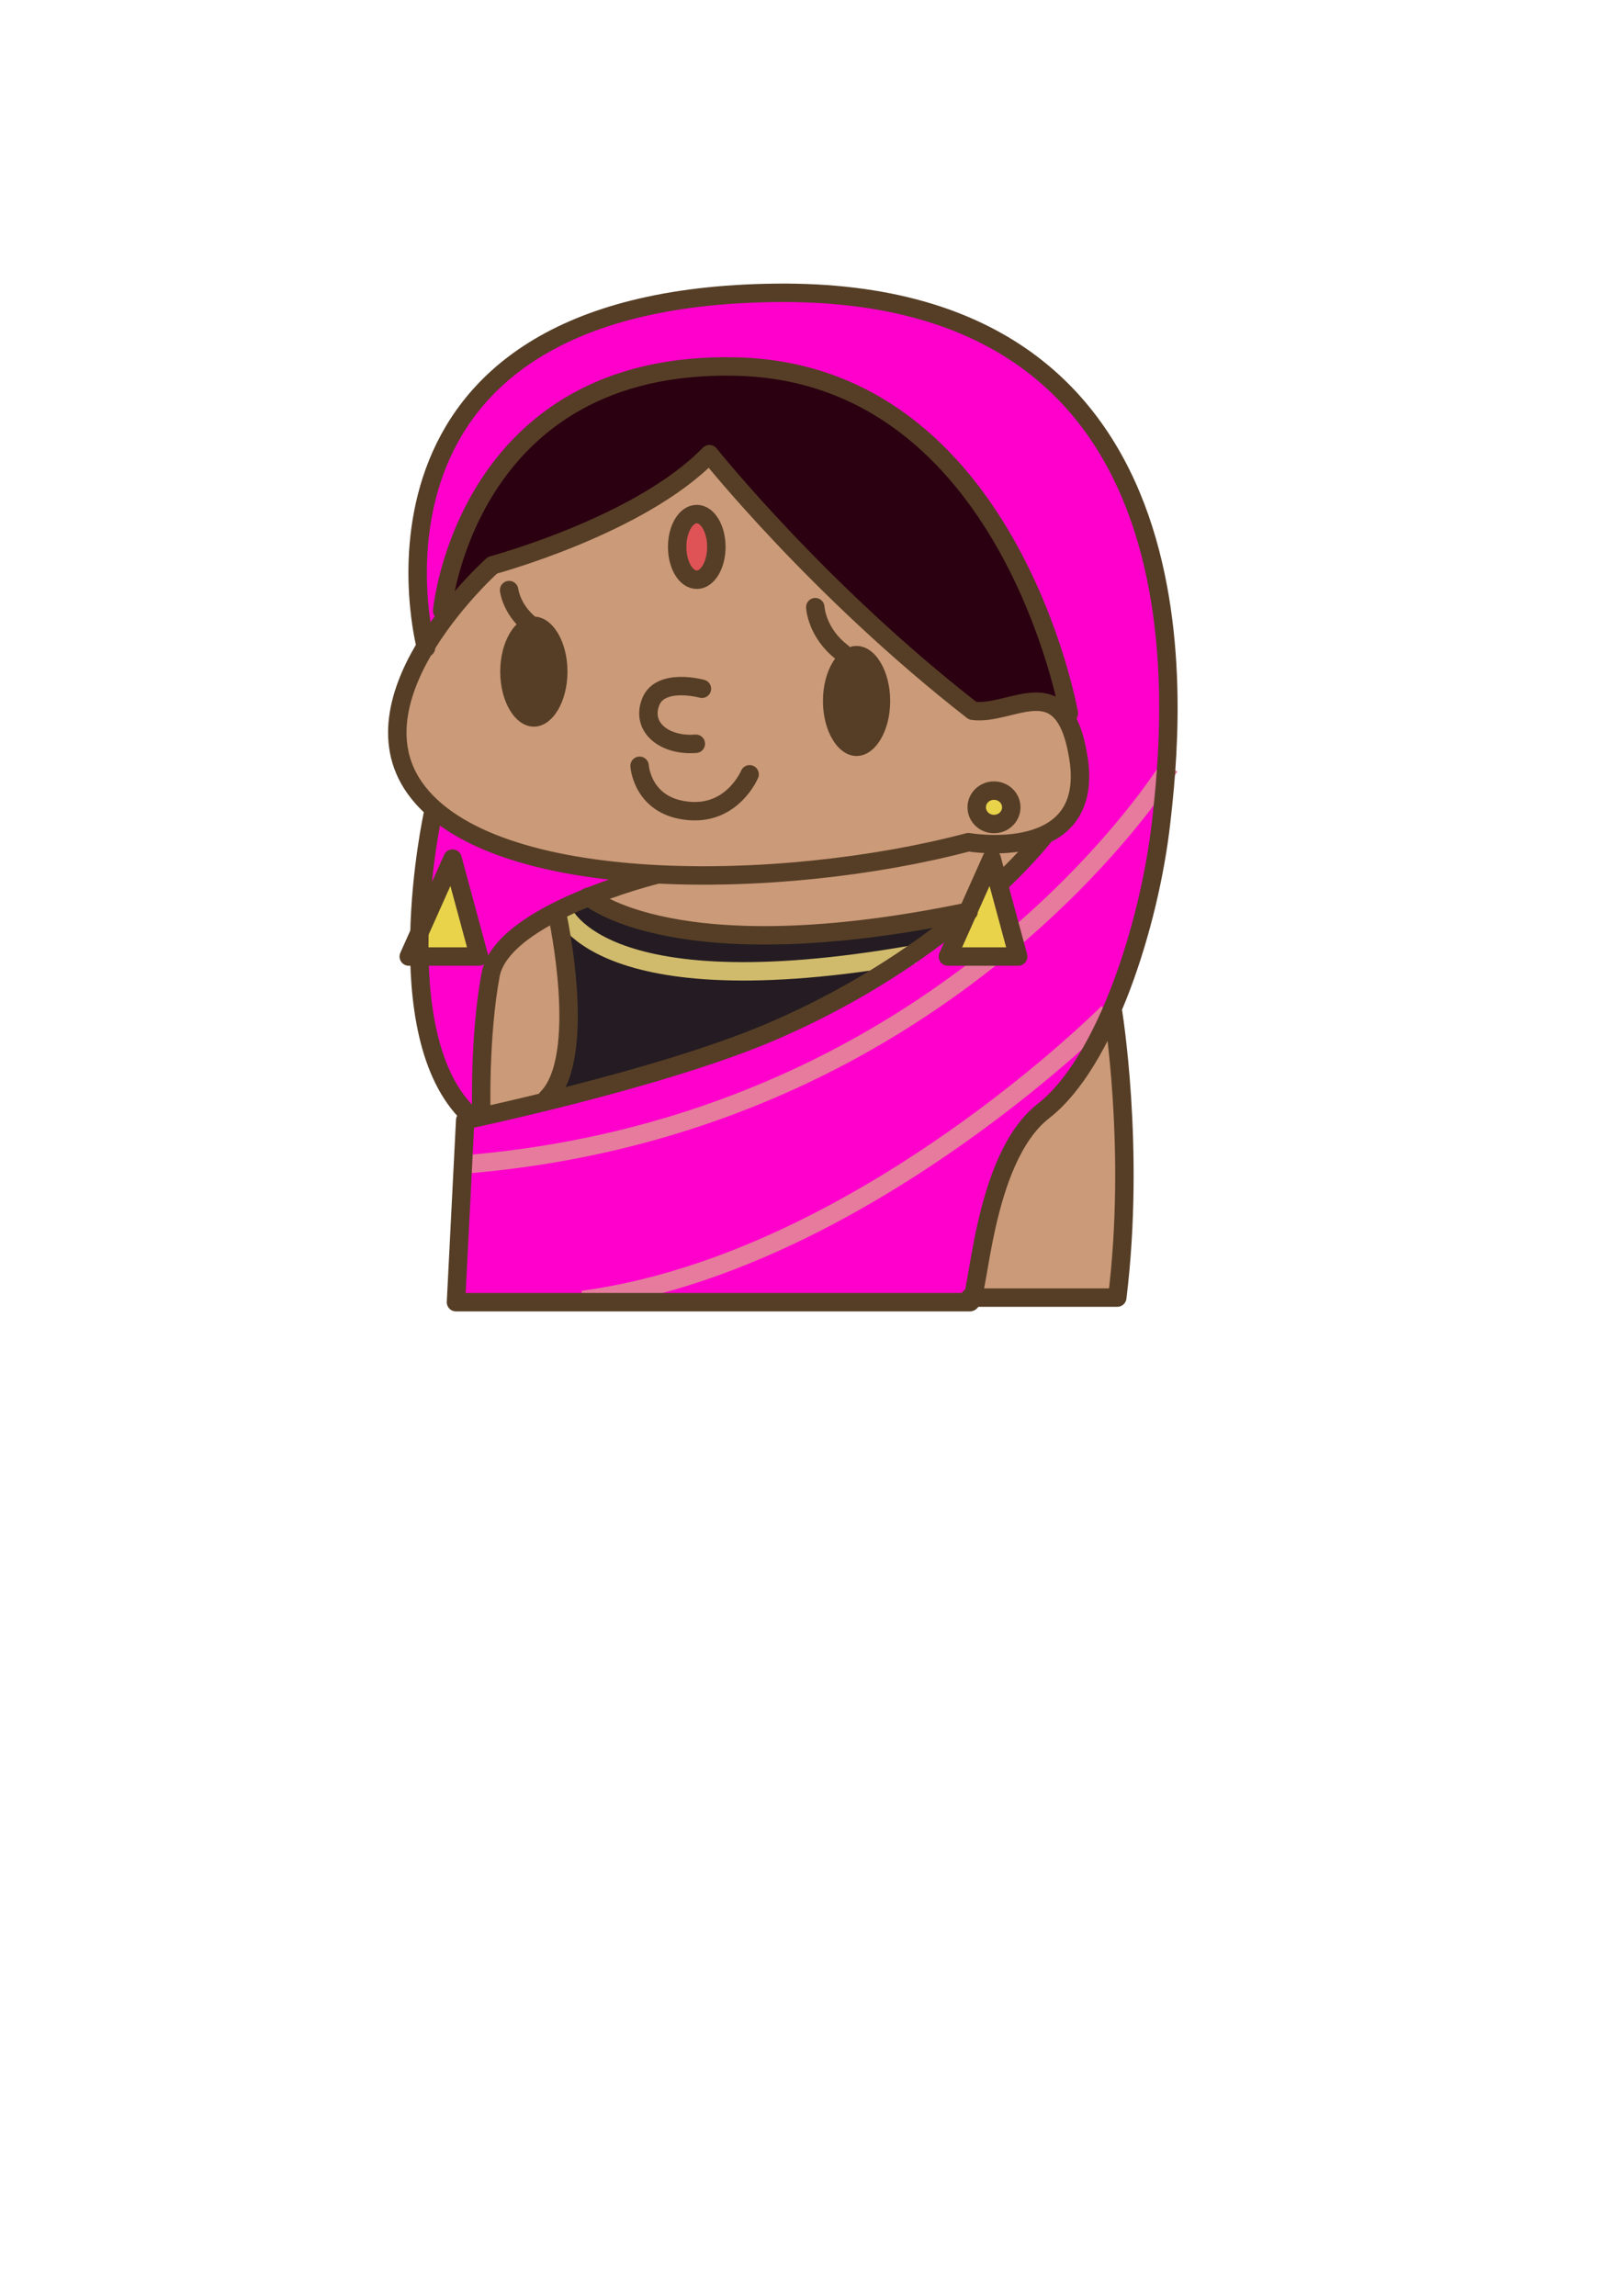<?xml version="1.0" encoding="UTF-8" standalone="no"?>
<!-- Created with Inkscape (http://www.inkscape.org/) -->

<svg
   width="210mm"
   height="297mm"
   viewBox="0 0 210 297"
   version="1.1"
   id="svg5"
   xml:space="preserve"
   sodipodi:docname="woman.svg"
   inkscape:version="1.2.2 (b0a8486541, 2022-12-01)"
   xmlns:inkscape="http://www.inkscape.org/namespaces/inkscape"
   xmlns:sodipodi="http://sodipodi.sourceforge.net/DTD/sodipodi-0.dtd"
   xmlns="http://www.w3.org/2000/svg"
   xmlns:svg="http://www.w3.org/2000/svg"><sodipodi:namedview
     id="namedview7"
     pagecolor="#ffffff"
     bordercolor="#000000"
     borderopacity="0.25"
     inkscape:showpageshadow="2"
     inkscape:pageopacity="0.0"
     inkscape:pagecheckerboard="0"
     inkscape:deskcolor="#d1d1d1"
     inkscape:document-units="mm"
     showgrid="false"
     inkscape:zoom="1.0129245"
     inkscape:cx="195.4736"
     inkscape:cy="358.86189"
     inkscape:window-width="1920"
     inkscape:window-height="991"
     inkscape:window-x="-9"
     inkscape:window-y="-9"
     inkscape:window-maximized="1"
     inkscape:current-layer="Layer_1"
     showguides="true" /><defs
     id="defs2" /><g
     inkscape:label="Layer 1"
     inkscape:groupmode="layer"
     id="layer1"><g
       id="Layer_1"
       transform="matrix(0.265,0,0,0.265,49.221,35.98)"
       inkscape:transform-center-x="38.75641"
       inkscape:transform-center-y="-22.171072"><path
         d="m 55.277,141.054 c 0,0 -45,35.247 -47.25,81.752 -2.25,46.498 87.004,67.493 125.254,68.998 l -27.752,10.497 c 0,0 28.498,14.998 77.998,16.503 49.5,1.497 107.254,-14.998 107.254,-14.998 l 31.5,-29.25 c 0,0 25.496,-3.755 20.996,-27 -4.5,-23.252 -5.253,-39.755 -17.248,-40.5 -12.002,-0.752 -37.498,5.245 -37.498,5.245 0,0 -102.754,-95.997 -125.254,-125.247 0,0 -78.75,50.997 -108,54"
         fill="#cb9a78"
         id="path50" /><path
         d="m 84.527,310.556 c 0,0 -31.5,12.748 -30.748,23.998 0.752,11.25 -5.252,75.747 -5.252,75.747 l 32.252,-10.497 c 0,0 9.752,-12.748 10.498,-30.003 0.752,-17.247 -6.75,-59.245 -6.75,-59.245"
         fill="#cb9a78"
         id="path52" /><path
         d="m 358.281,359.304 c 0,0 -22.5,39.002 -29.25,44.247 -6.75,5.253 -21.002,24.75 -26.254,42.75 -5.246,18 -12.748,51.75 -12.748,51.75 h 66.748 c 0,0 14.252,-87.75 1.504,-138.747"
         fill="#cb9a78"
         id="path54" /><path
         d="m 32.777,162.801 23.252,-24.75 c 0,0 3.002,1.505 34.502,-10.497 31.5,-12.003 68.246,-40.5 68.246,-40.5 0,0 102.002,117 135.752,123.75 0,0 31.5,-6.75 40.5,3.002 0,0 -16.502,-82.505 -57.002,-122.252 C 237.527,51.806 188.779,27.056 113.031,51.806 37.277,76.556 32.777,162.801 32.777,162.801"
         fill="#595a59"
         id="path56"
         style="fill:#2b0011" /><path
         d="m 24.529,177.054 7.502,-10.498 c 0,0 2.25,-27.007 6.75,-37.505 4.5,-10.497 31.5,-88.495 131.998,-88.495 100.498,0 149.252,108.745 158.252,137.995 9,29.25 13.5,56.25 13.5,56.25 0,0 -1.504,20.25 -7.502,32.253 -5.998,12.002 -12.748,7.502 -12.748,7.502 0,0 -75.754,82.498 -154.504,104.998 -78.75,22.5 -127.498,29.25 -127.498,29.25 l -1.498,90.752 251.248,-1.505 c 0,0 7.502,-68.245 31.5,-90.745 23.998,-22.5 48.748,-75.755 56.25,-127.505 7.502,-51.75 26.023,-172.167 -54.752,-234.745 -83.25,-64.505 -236.25,-35.255 -266.998,2.995 -30.748,38.25 -45,87.75 -31.5,129.003"
         fill="#4fb79d"
         id="path58"
         style="fill:#ff00cc" /><path
         d="m 128.781,292.556 c 0,0 -98.254,-17.255 -105.004,-31.5 0,0 -19.498,131.245 24.75,149.245 0,0 -5.998,-68.997 9,-81 15.004,-11.995 71.254,-36.745 71.254,-36.745"
         fill="#4fb79d"
         id="path60"
         style="fill:#ff00cc" /><path
         d="m 102.527,301.556 c 0,0 2.25,17.248 71.254,18.745 68.998,1.505 114.75,-11.25 114.75,-11.25 0,0 -82.511,65.25 -120.754,70.503 -38.25,5.252 -86.998,20.25 -86.998,20.25 0,0 14.252,-24.75 12.002,-41.998 -2.25,-17.255 -8.254,-47.25 -8.254,-47.25 l 18,-9"
         fill="#3d79ac"
         id="path62"
         style="fill:#241c22" /><path
         d="m 88.281,307.554 c 0,0 14.998,50.245 172.498,22.5"
         fill-opacity="0"
         stroke="#d0ba6c"
         stroke-width="9"
         id="path64" /><path
         d="m 385.281,238.556 c 0,0 -48.692,79.674 -153.414,137.39 C 181.165,403.89 117.33,426.686 39.527,432.801 m 315.752,-74.25 c 0,0 -20.11,20.234 -53.057,45.451 C 254.185,440.768 178.857,488.127 98.779,498.804"
         fill-opacity="0"
         stroke="#e67b9d"
         stroke-width="9"
         id="path66"
         style="fill:#00ff66"
         sodipodi:nodetypes="csccsc" /><path
         d="m 91.333,192.101 c 0,14.836 -7.341,26.859 -16.411,26.859 -9.07,0 -16.418,-12.023 -16.418,-26.859 0,-14.829 7.348,-26.86 16.418,-26.86 9.07,0 16.411,12.031 16.411,26.86"
         fill="#563e26"
         id="path68" /><path
         d="m 248.903,206.43 c 0,14.829 -7.347,26.853 -16.418,26.853 -9.063,0 -16.411,-12.024 -16.411,-26.853 0,-14.836 7.348,-26.859 16.411,-26.859 9.071,0 16.418,12.023 16.418,26.859"
         fill="#563e26"
         id="path70" /><path
         d="m 156.984,200.454 c 0,0 -20.419,-5.611 -25.066,6.567 -4.775,12.537 7.164,21.487 22.084,20.292 m -27.449,10.751 c 0,0 1.188,20.285 24.468,22.078 21.129,1.624 29.243,-17.909 29.243,-17.909 M 62.85,152.297 c 0,0 1.195,10.744 12.529,18.506 m 136.955,-10.167 c 0,0 0.598,12.536 13.134,22.085 m 63.724,28.484 c 19.371,2.664 44.466,-22.093 51.624,22.971 8.297,52.179 -53.719,41.181 -53.719,41.181 -91.315,24.174 -233.367,25.967 -270.372,-26.556 -32.288,-45.823 38.004,-108.64 38.004,-108.64 0,0 72.175,-19.357 105.925,-54.232 0,0 52.875,66.375 128.538,125.276 z M 30.154,162.429 c 0,0 11.25,-122.625 144,-119.25 132.75,3.375 162,169.312 162,169.312 m -201.375,78.75 c 0,0 -75.375,18.563 -81,48.938 -5.625,30.375 -4.5,67.5 -4.5,67.5 m 274.5,-135 c 0,0 -43.875,57.375 -133.875,95.625 -54.246,23.048 -148.5,42.75 -148.5,42.75 l -4.5,88.875 h 250.875 c 4.5,0 5.625,-69.75 36,-93.375 30.375,-23.625 51.75,-91.125 57.375,-140.625 5.625,-49.5 29.25,-261 -187.875,-258.75 -217.125,2.25 -171,173.25 -171,173.25 m 335.25,176.625 c 0,0 11.25,67.5 2.25,140.625 h -72"
         fill-opacity="0"
         stroke="#563e26"
         stroke-width="9"
         stroke-linecap="round"
         stroke-linejoin="round"
         id="path72" /><path
         d="m 164.029,131.21 c 0,8.853 -4.282,16.031 -9.562,16.031 -5.288,0 -9.563,-7.178 -9.563,-16.031 0,-8.859 4.275,-16.031 9.563,-16.031 5.28,0 9.562,7.172 9.562,16.031"
         fill="#df5356"
         id="path74" /><path
         d="m 308.029,258.335 c 0,4.5 -3.783,8.156 -8.437,8.156 -4.662,0 -8.438,-3.656 -8.438,-8.156 0,-4.507 3.776,-8.156 8.438,-8.156 4.654,0 8.437,3.649 8.437,8.156"
         fill="#e9d34a"
         id="path76" /><path
         d="m 298.467,283.366 -21.375,47.813 h 34.312 l -12.937,-47.813"
         fill="#e9d34a"
         id="path78" /><path
         d="M 35.217,283.366 13.842,331.179 H 48.154 L 35.217,283.366"
         fill="#e9d34a"
         id="path80" /><path
         d="m 164.029,131.21 c 0,8.853 -4.282,16.031 -9.562,16.031 -5.288,0 -9.563,-7.178 -9.563,-16.031 0,-8.859 4.275,-16.031 9.563,-16.031 5.28,0 9.562,7.172 9.562,16.031 z m 144,127.125 c 0,4.5 -3.783,8.156 -8.437,8.156 -4.662,0 -8.438,-3.656 -8.438,-8.156 0,-4.507 3.776,-8.156 8.438,-8.156 4.654,0 8.437,3.649 8.437,8.156 z m -206.437,43.594 c 0,0 42.187,37.125 185.625,7.312 m -200.813,1.688 c 0,0 15.188,69.187 -5.062,89.437 M 25.654,261.429 c 0,0 -23.625,108 18,147.375 m 254.813,-125.438 -21.375,47.813 h 34.312 z m -263.25,0 -21.375,47.813 h 34.312 z"
         fill-opacity="0"
         stroke="#563e26"
         stroke-width="9"
         stroke-linecap="round"
         stroke-linejoin="round"
         id="path82" /></g></g></svg>
